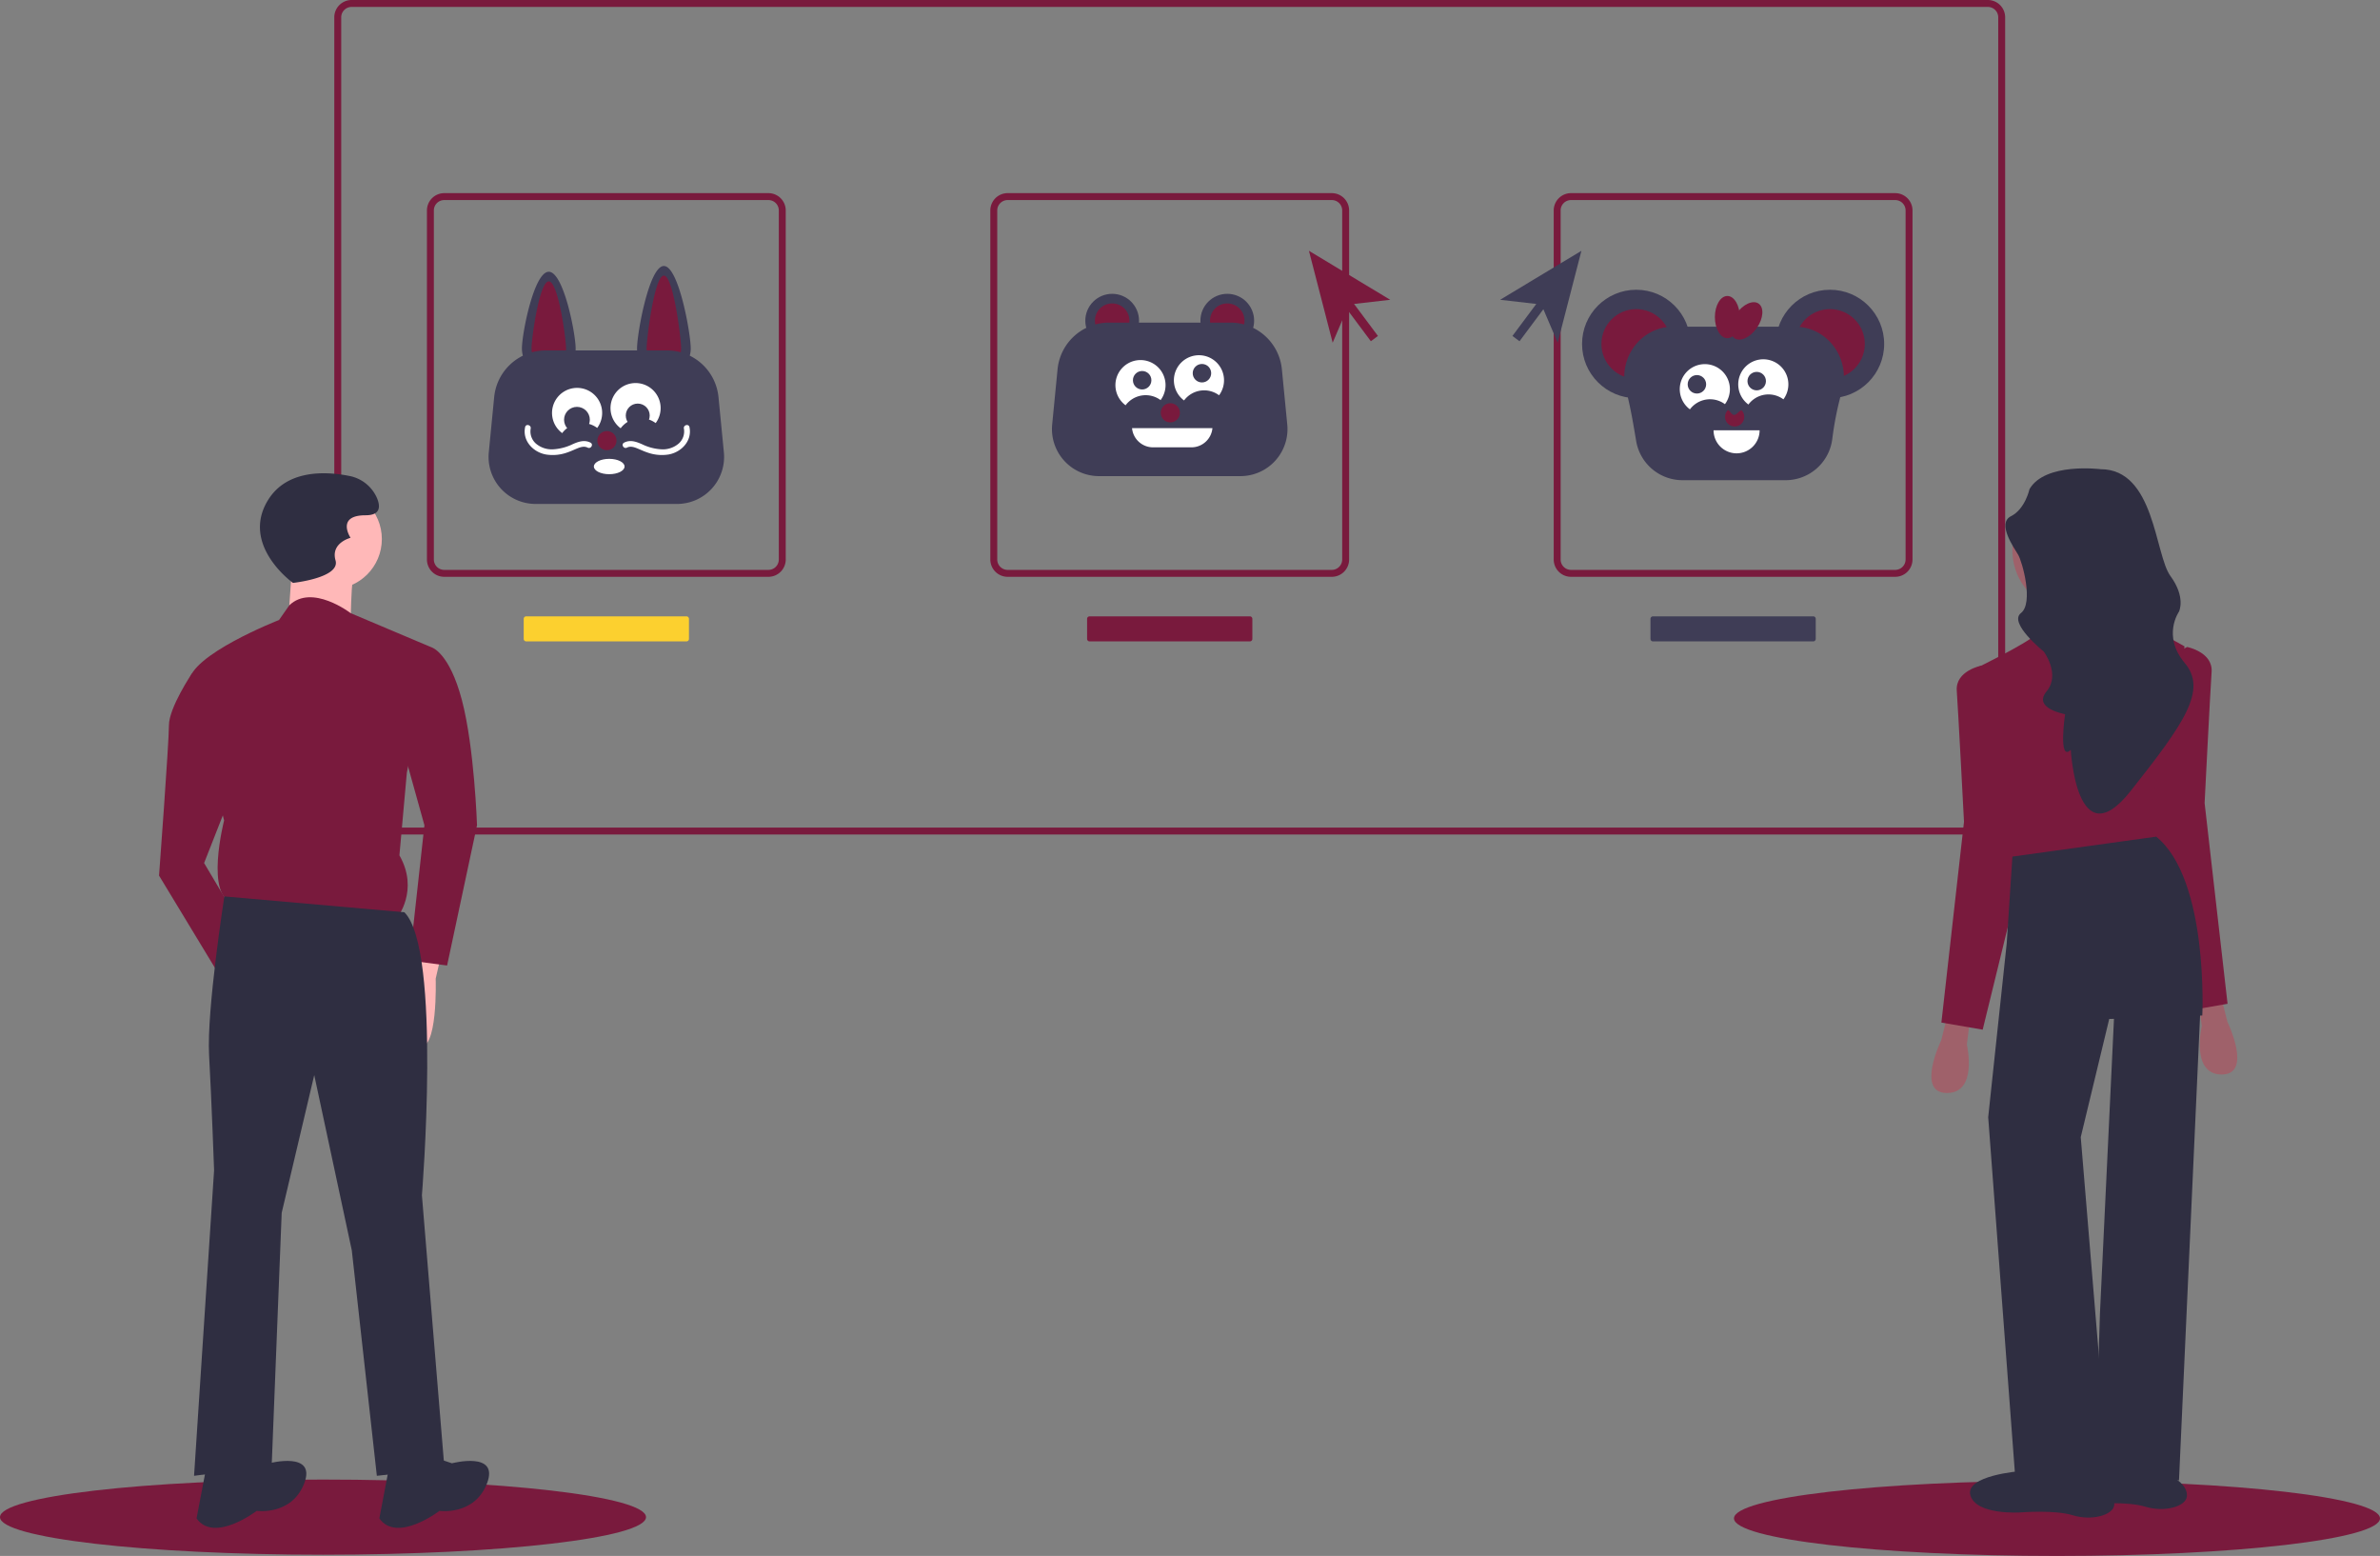 <svg xmlns="http://www.w3.org/2000/svg" data-name="Layer 1" width="950.5" height="621.228" style=""><rect width="100%" height="100%" fill="#808080" stroke="none"/><rect id="backgroundrect" width="100%" height="100%" x="0" y="0" fill="none" stroke="none"/><g class="currentLayer" style=""><title>Layer 1</title><ellipse cx="129" cy="605.728" rx="129" ry="15" fill="#791a3d" id="svg_1" class="" fill-opacity="1"/><ellipse cx="821.5" cy="606.228" rx="129" ry="15" fill="#791a3d" id="svg_2" class="" fill-opacity="1"/><path d="M793.882,333.191 H140.421 a6.924,6.924 0 0 1 -6.916,-6.916 V6.916 a6.924,6.924 0 0 1 6.916,-6.916 H793.882 a6.924,6.924 0 0 1 6.916,6.916 V326.275 A6.924,6.924 0 0 1 793.882,333.191 zM140.421,2.766 a4.154,4.154 0 0 0 -4.15,4.15 V326.275 a4.154,4.154 0 0 0 4.15,4.15 H793.882 a4.154,4.154 0 0 0 4.15,-4.15 V6.916 a4.154,4.154 0 0 0 -4.15,-4.15 z" fill="#791a3d" id="svg_3" class="" fill-opacity="1"/><circle cx="444.168" cy="128.039" r="10.726" fill="#3f3d56" id="svg_4"/><circle cx="444.168" cy="128.039" r="6.895" fill="#791a3d" id="svg_5" class="" fill-opacity="1"/><circle cx="490.135" cy="128.039" r="10.726" fill="#3f3d56" id="svg_6"/><circle cx="490.135" cy="128.039" r="6.895" fill="#791a3d" id="svg_7"/><path d="M442.961,128.805 a20.631,20.631 0 0 0 -20.608,18.695 l-2.145,21.981 a18.79,18.79 0 0 0 18.701,20.614 h56.484 a18.79,18.79 0 0 0 18.701,-20.614 L511.95,147.5 a20.631,20.631 0 0 0 -20.608,-18.695 z" fill="#3f3d56" id="svg_8" class="" fill-opacity="1"/><path d="M472.875,159.882 a10.008,10.008 0 0 1 13.98,-2.067 a10.009,10.009 0 1 0 -13.98,2.067 z" fill="#fff" id="svg_9"/><path d="M449.522,161.814 a10.008,10.008 0 0 1 13.98,-2.067 a10.009,10.009 0 1 0 -13.98,2.067 z" fill="#fff" id="svg_10"/><circle cx="456.144" cy="151.814" r="3.687" fill="#3f3d56" id="svg_11" class="" fill-opacity="1"/><circle cx="480.024" cy="149.005" r="3.687" fill="#3f3d56" id="svg_12"/><circle cx="467.39" cy="164.813" r="3.831" fill="#791a3d" id="svg_13"/><path d="M452.102,170.942 a8.439,8.439 0 0 0 8.393,7.661 h15.323 a8.438,8.438 0 0 0 8.392,-7.661 z" fill="#fff" id="svg_14"/><path d="M229.894,139.148 a10.726,10.726 0 1 1 -21.452,0 c0,-5.924 4.802,-30.645 10.726,-30.645 S229.894,133.224 229.894,139.148 z" fill="#3f3d56" id="svg_15" class="" fill-opacity="1"/><path d="M226.063,139.148 a6.895,6.895 0 0 1 -13.79,0 c0,-3.808 3.087,-26.815 6.895,-26.815 S226.063,135.339 226.063,139.148 z" fill="#791a3d" id="svg_16" class="" fill-opacity="1"/><path d="M254.41,139.148 a10.726,10.726 0 1 0 21.452,0 c0,-5.924 -4.802,-32.944 -10.726,-32.944 S254.41,133.224 254.41,139.148 z" fill="#3f3d56" id="svg_17" class="" fill-opacity="1"/><path d="M258.24,139.148 a6.895,6.895 0 0 0 13.79,0 c0,-3.808 -3.087,-29.113 -6.895,-29.113 S258.24,135.339 258.24,139.148 z" fill="#791a3d" id="svg_18" class="" fill-opacity="1"/><path d="M217.961,139.914 a20.631,20.631 0 0 0 -20.608,18.695 l-2.145,21.981 a18.79,18.79 0 0 0 18.701,20.614 h56.484 a18.79,18.79 0 0 0 18.701,-20.614 l-2.145,-21.981 a20.631,20.631 0 0 0 -20.608,-18.695 z" fill="#3f3d56" id="svg_19" class="" fill-opacity="1"/><path d="M247.875,170.991 a10.008,10.008 0 0 1 13.98,-2.067 a10.009,10.009 0 1 0 -13.98,2.067 z" fill="#fff" id="svg_20"/><path d="M224.522,172.923 a10.008,10.008 0 0 1 13.98,-2.067 a10.009,10.009 0 1 0 -13.98,2.067 z" fill="#fff" id="svg_21"/><circle cx="230.414" cy="167.592" r="5.147" fill="#3f3d56" id="svg_22" class="" fill-opacity="1"/><circle cx="254.695" cy="165.914" r="4.782" fill="#3f3d56" id="svg_23" class="" fill-opacity="1"/><circle cx="242.39" cy="175.922" r="3.831" fill="#791a3d" id="svg_24" class="" fill-opacity="1"/><path d="M250.402,178.714 c1.31,-0.682 2.804,-0.226 4.086,0.3 c1.403,0.576 2.764,1.229 4.21,1.698 a17.095,17.095 0 0 0 8.413,0.733 c5.103,-0.954 9.384,-5.515 8.238,-10.924 c-0.307,-1.446 -2.523,-0.834 -2.216,0.611 a6.467,6.467 0 0 1 -2.06,5.939 a9.731,9.731 0 0 1 -6.752,2.33 a20.073,20.073 0 0 1 -7.841,-2.009 c-2.341,-1.036 -4.796,-1.935 -7.238,-0.664 c-1.313,0.683 -0.152,2.667 1.16,1.985 z" fill="#fff" id="svg_25"/><path d="M235.827,176.73 c-2.38,-1.239 -4.788,-0.416 -7.081,0.594 a20.53,20.53 0 0 1 -7.998,2.079 a9.775,9.775 0 0 1 -6.645,-2.233 a6.489,6.489 0 0 1 -2.167,-6.036 c0.306,-1.443 -1.909,-2.059 -2.216,-0.611 c-1.147,5.409 3.135,9.97 8.238,10.924 a17.062,17.062 0 0 0 8.413,-0.733 c1.446,-0.472 2.807,-1.122 4.21,-1.698 c1.281,-0.526 2.776,-0.982 4.086,-0.3 c1.31,0.682 2.474,-1.301 1.16,-1.985 z" fill="#fff" id="svg_26"/><ellipse cx="243.301" cy="186.264" rx="6.129" ry="3.065" fill="#fff" id="svg_27"/><circle cx="653.462" cy="137.325" r="21.637" fill="#3f3d56" id="svg_28"/><circle cx="653.462" cy="137.325" r="13.909" fill="#791a3d" id="svg_29"/><circle cx="730.841" cy="137.325" r="21.637" fill="#3f3d56" id="svg_30"/><circle cx="730.841" cy="137.325" r="13.909" fill="#791a3d" id="svg_31" class="" fill-opacity="1"/><path d="M668.344,130.43 q-0.502,0 -0.998,0.023 c-12.467,0.585 -21.086,12.789 -18.048,24.895 l0.44,1.754 c1.563,6.23 2.627,12.564 3.681,18.9 a18.784,18.784 0 0 0 18.535,15.719 h41.161 a18.786,18.786 0 0 0 18.67,-16.686 a130.225,130.225 0 0 1 3.308,-16.985 l0.678,-2.701 c3.038,-12.106 -5.58,-24.309 -18.048,-24.895 q-0.496,-0.023 -0.998,-0.023 z" fill="#3f3d56" id="svg_32"/><path d="M698.258,161.507 a10.008,10.008 0 0 1 13.98,-2.067 a10.009,10.009 0 1 0 -13.98,2.067 z" fill="#fff" id="svg_33"/><path d="M674.905,163.439 a10.008,10.008 0 0 1 13.98,-2.067 a10.009,10.009 0 1 0 -13.98,2.067 z" fill="#fff" id="svg_34"/><circle cx="677.697" cy="153.439" r="3.687" fill="#3f3d56" id="svg_35"/><circle cx="701.576" cy="152.162" r="3.687" fill="#3f3d56" id="svg_36"/><path d="M696.604,166.438 a3.831,3.831 0 1 1 -6.752,-2.478 c0.703,-0.828 1.512,1.712 2.683,1.712 c1.212,0 2.531,-2.501 3.233,-1.622 A3.815,3.815 0 0 1 696.604,166.438 z" fill="#791a3d" id="svg_37"/><path d="M684.346,171.801h18.387a0,0,0,0,1,0,0v0a9.194,9.194,0,0,1-9.194,9.194h0a9.194,9.194,0,0,1-9.194-9.194v0A0,0,0,0,1,684.346,171.801Z" fill="#fff" id="svg_38"/><ellipse cx="689.853" cy="126.599" rx="4.98" ry="8.427" fill="#791a3d" id="svg_39"/><ellipse cx="829.026" cy="915.787" rx="8.427" ry="4.98" transform="rotate(-55.002 6.761,648.27) " fill="#791a3d" id="svg_40"/><path d="M306.882,230.299 H177.421 a6.924,6.924 0 0 1 -6.916,-6.916 V84.025 a6.924,6.924 0 0 1 6.916,-6.916 H306.882 a6.924,6.924 0 0 1 6.916,6.916 V223.383 A6.924,6.924 0 0 1 306.882,230.299 zM177.421,79.875 a4.154,4.154 0 0 0 -4.15,4.15 V223.383 a4.154,4.154 0 0 0 4.15,4.15 H306.882 a4.154,4.154 0 0 0 4.15,-4.15 V84.025 a4.154,4.154 0 0 0 -4.15,-4.15 z" fill="#791a3d" id="svg_41" class="" fill-opacity="1"/><path d="M531.882,230.299 H402.421 a6.924,6.924 0 0 1 -6.916,-6.916 V84.025 a6.924,6.924 0 0 1 6.916,-6.916 H531.882 a6.924,6.924 0 0 1 6.916,6.916 V223.383 A6.924,6.924 0 0 1 531.882,230.299 zM402.421,79.875 a4.154,4.154 0 0 0 -4.15,4.15 V223.383 a4.154,4.154 0 0 0 4.15,4.15 H531.882 a4.154,4.154 0 0 0 4.15,-4.15 V84.025 a4.154,4.154 0 0 0 -4.15,-4.15 z" fill="#791a3d" id="svg_42" class="" fill-opacity="1"/><path d="M756.882,230.299 H627.421 a6.924,6.924 0 0 1 -6.916,-6.916 V84.025 a6.924,6.924 0 0 1 6.916,-6.916 H756.882 a6.924,6.924 0 0 1 6.916,6.916 V223.383 A6.924,6.924 0 0 1 756.882,230.299 zM627.421,79.875 a4.154,4.154 0 0 0 -4.15,4.15 V223.383 a4.154,4.154 0 0 0 4.15,4.15 H756.882 a4.154,4.154 0 0 0 4.15,-4.15 V84.025 a4.154,4.154 0 0 0 -4.15,-4.15 z" fill="#791a3d" id="svg_43" class="" fill-opacity="1"/><path d="M660.152,246.082 a1.001,1.001 0 0 0 -1,1 v8 a1.001,1.001 0 0 0 1,1 h64 a1.001,1.001 0 0 0 1,-1 v-8 a1.001,1.001 0 0 0 -1,-1 z" fill="#3f3d56" id="svg_44"/><path d="M435.152,246.082 a1.001,1.001 0 0 0 -1,1 v8 a1.001,1.001 0 0 0 1,1 h64 a1.001,1.001 0 0 0 1,-1 v-8 a1.001,1.001 0 0 0 -1,-1 z" fill="#791a3d" id="svg_45"/><path d="M210.152,246.082 a1.001,1.001 0 0 0 -1,1 v8 a1.001,1.001 0 0 0 1,1 h64 a1.001,1.001 0 0 0 1,-1 v-8 a1.001,1.001 0 0 0 -1,-1 z" fill="#fcd02f" id="svg_46" class="" fill-opacity="1"/><path d="M177,377.728 l-3,13 s1,30 -7,27 s-6,-29 -6,-29 l7,-13 z" fill="#ffb8b8" id="svg_47"/><circle cx="132.5" cy="215.228" r="20" fill="#ffb8b8" id="svg_48"/><path d="M117,220.728 l-2,29 l25,3 s0,-24 2,-27 S117,220.728 117,220.728 z" fill="#ffb8b8" id="svg_49"/><path d="M172.442,258.494 L140.047,244.809 s-15.479,-11.923 -24.546,-3.09 l-4.069,5.828 S75.445,261.579 75.454,272.579 l14.048,54.988 s-7.973,31.007 4.029,32.996 l65.005,5.943 s8.99,-11.008 0.978,-25.001 l2.971,-33.003 z" fill="#791a3d" id="svg_50" class="" fill-opacity="1"/><path d="M150.443,259.514 l21.999,-1.019 s7.002,1.994 12.018,20.989 s6.044,49.995 6.044,49.995 l-11.951,56.01 L163.551,383.502 l5.953,-54.005 L159.473,293.506 z" fill="#791a3d" id="svg_51" class="" fill-opacity="1"/><path d="M87.448,265.569 l-10.844,3.388 s-9.142,13.63 -9.136,20.63 s-3.948,60.003 -3.948,60.003 l26.038,42.977 l7.982,-21.007 l-16.024,-26.986 l12.971,-33.011 z" fill="#791a3d" id="svg_52" class="" fill-opacity="1"/><path d="M161.5,364.228 l-71.897,-6.326 s-7.103,45.326 -6.103,63.326 s2,46 2,46 l-8,122 l31,-4 l4,-101 l13,-55 l15,70 l10,90 l27,-3 l-9,-109 S176.5,379.228 161.5,364.228 z" fill="#2f2e41" id="svg_53"/><path d="M171.5,581.228 l9,3 s19,-5 14,8 s-19,11 -19,11 s-17,13 -24,3 l4,-21 z" fill="#2f2e41" id="svg_54"/><path d="M98.5,581.228 l9,3 s19,-5 14,8 s-19,11 -19,11 s-17,13 -24,3 l4,-21 z" fill="#2f2e41" id="svg_55"/><path d="M117,232.728 s-21,-15 -10,-33 c7.631,-12.487 23.444,-11.499 32.414,-9.722 a15.154,15.154 0 0 1 11.086,8.722 c1.5,3.5 1.5,7 -4.5,7 c-12,0 -6,9 -6,9 s-8,2 -6,9 S117,232.728 117,232.728 z" fill="#2f2e41" id="svg_56"/><path d="M835.821,583.953 s-22.177,1.706 -19.902,9.667 s19.902,6.824 19.902,6.824 s13.647,-1.137 21.039,1.137 s15.922,0 16.49,-3.98 s-3.98,-6.824 -3.98,-6.824 l-2.843,-5.686 z" fill="#2f2e41" id="svg_57"/><path d="M777.537,406.256 L775.262,415.354 s-10.235,21.039 2.275,21.039 s7.961,-19.333 7.961,-19.333 l1.137,-9.098 z" fill="#9f616a" id="svg_58"/><path d="M887.282,398.864 l2.275,9.098 s10.235,21.039 -2.275,21.039 s-7.961,-19.333 -7.961,-19.333 l-1.137,-9.098 z" fill="#9f616a" id="svg_59"/><circle cx="828.145" cy="219.745" r="24.451" fill="#9f616a" id="svg_60"/><path d="M820.753,238.51 s2.843,13.079 1.137,19.333 s35.255,-1.137 35.255,-1.137 s-13.078,-21.608 -12.51,-22.177 z" fill="#9f616a" id="svg_61"/><path d="M826.376,252.989 s-10.238,-2.834 -13.647,0.581 s-23.302,13.099 -23.302,13.099 l13.72,83.577 l59.126,-13.13 l10.166,-79.049 s-16.133,-9.441 -18.873,-7.554 S826.376,252.989 826.376,252.989 z" fill="#791a3d" id="svg_62" class="" fill-opacity="1"/><path d="M793.977,267.233 l-2.731,-1.461 s-10.347,2.041 -9.772,10.002 s2.889,52.311 2.889,52.311 l-9.028,80.185 l16.493,2.829 l16.432,-67.113 z" fill="#791a3d" id="svg_63" class="" fill-opacity="1"/><path d="M870.735,259.773 l2.728,-1.466 s10.351,2.023 9.789,9.985 s-2.797,52.316 -2.797,52.316 l9.168,80.169 l-16.488,2.858 l-16.549,-67.084 z" fill="#791a3d" id="svg_64" class="" fill-opacity="1"/><path d="M803.694,342.001 l-2.275,34.686 l-7.392,69.373 l10.804,143.863 l37.53,1.137 L830.988,454.021 l11.373,-47.196 l37.174,-1.377 s2.63,-54.349 -18.409,-71.408 z" fill="#2f2e41" id="svg_65"/><polygon points="844.635 398.864 838.664 524.247 836.674 587.649 870.223 591.061 878.688 404.602 865.674 391.472 844.635 398.864" fill="#2f2e41" id="svg_66"/><path d="M838.949,187.334 s-22.177,-2.843 -28.432,7.961 c0,0 -1.706,7.961 -7.392,10.804 s1.137,12.51 2.843,15.353 s6.255,19.333 1.137,23.314 s9.098,15.353 9.098,15.353 s6.824,9.098 1.137,15.922 s7.392,9.098 7.392,9.098 s-2.843,19.333 2.275,14.216 c0,0 2.275,43.785 23.882,16.49 s30.706,-40.373 21.608,-51.177 s-2.275,-20.471 -2.275,-20.471 s2.843,-5.686 -3.412,-14.216 S860.557,187.334 838.949,187.334 z" fill="#2f2e41" id="svg_67"/><path d="M806.821,587.365 s-22.177,1.706 -19.902,9.667 s19.902,6.824 19.902,6.824 s13.647,-1.137 21.039,1.137 s15.922,0 16.49,-3.98 s-3.98,-6.824 -3.98,-6.824 l-2.843,-5.686 z" fill="#2f2e41" id="svg_68"/><polygon points="555.214 119.691 522.749 100.132 532.23 136.83 537.945 123.46 547.477 136.242 550.304 134.134 540.772 121.352 555.214 119.691" fill="#791a3d" id="svg_69"/><polygon points="599.108 119.691 631.573 100.132 622.092 136.83 616.377 123.46 606.845 136.242 604.018 134.134 613.55 121.352 599.108 119.691" fill="#3f3d56" id="svg_70"/></g></svg>